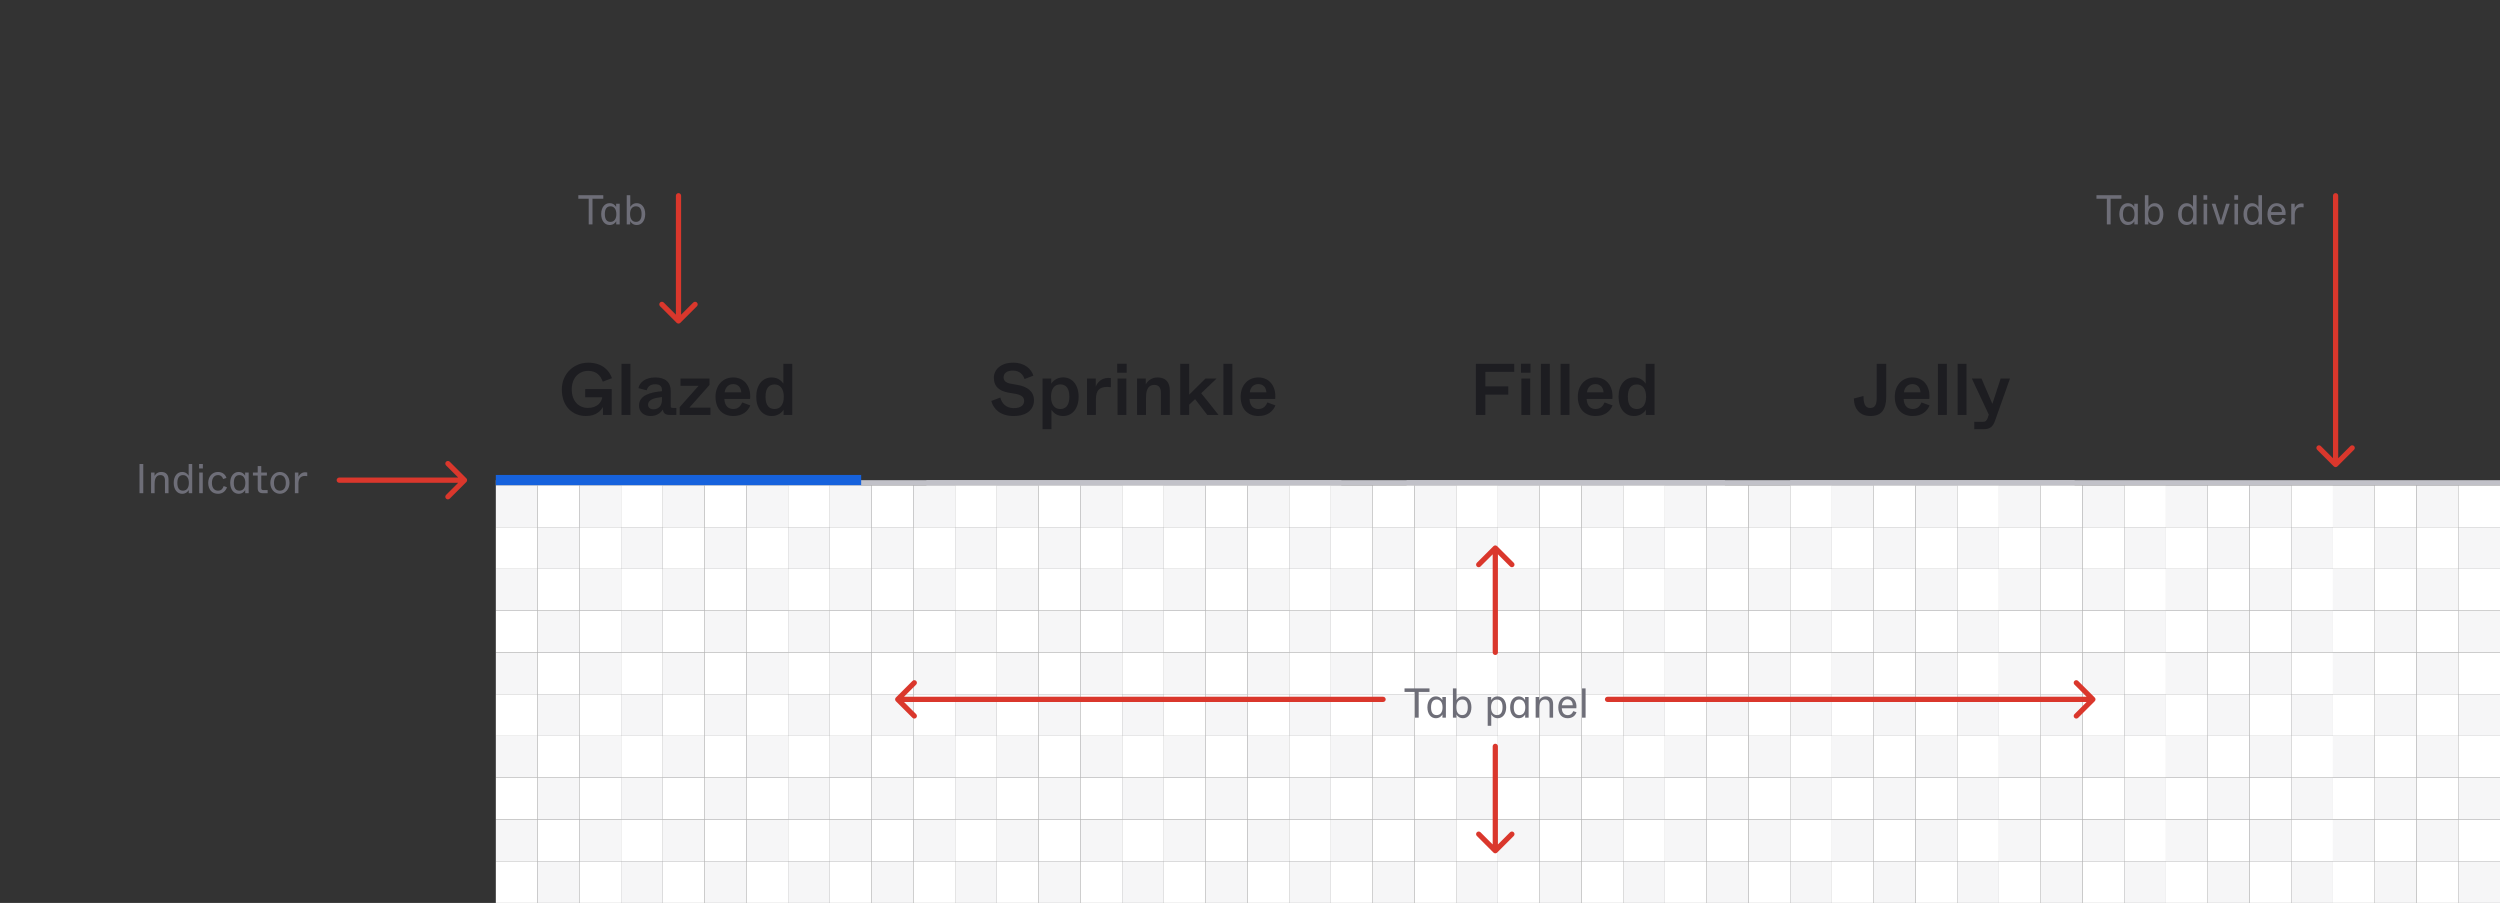 <svg width="958" height="346" viewBox="0 0 958 346" fill="none" xmlns="http://www.w3.org/2000/svg">
<rect x="0" y="0" width="958" height="346" fill="#333333" stroke="none"/>
<path fill-rule="evenodd" clip-rule="evenodd" d="M958 184H190V186H958V184Z" fill="#C1C1C8"/>
<path d="M224.556 159.42C228.56 159.42 230.296 157.292 231.052 155.948V159H234.412V149.088H224.248V152.224H230.772C230.576 154.156 228.812 156.312 225.284 156.312C221.812 156.312 219.096 153.764 219.096 149.228C219.096 144.664 221.952 142.116 225.396 142.116C228.56 142.116 230.156 143.936 230.968 146.26L234.496 144.916C233.46 141.808 230.604 138.98 225.424 138.98C219.74 138.98 215.288 143.348 215.288 149.256C215.288 155.668 219.348 159.42 224.556 159.42ZM238.166 159H241.582V139.4H238.166V159ZM249.325 159.42C251.677 159.42 253.161 158.244 254.001 156.928C254.169 158.16 254.785 159 256.549 159H259.181V156.312H257.865C257.137 156.312 257.025 156.144 257.025 155.472V149.844C257.025 146.428 254.925 144.636 251.089 144.636C247.169 144.636 244.985 146.68 244.649 148.752L247.813 149.564C248.149 148.332 249.017 147.24 251.089 147.24C252.881 147.24 253.665 148.052 253.665 149.424V149.9C249.045 150.32 244.873 151.524 244.873 155.416C244.873 157.88 246.721 159.42 249.325 159.42ZM250.445 156.844C249.045 156.844 248.345 156.144 248.345 155.08C248.345 153.092 250.781 152.476 253.665 152.14V153.26C253.665 155.752 252.097 156.844 250.445 156.844ZM260.456 159H272.244V156.2H267.876H264.18L271.88 147.52V145.056H260.764V147.828H264.18H267.708L260.456 156.004V159ZM280.987 159.42C284.655 159.42 286.615 157.516 287.511 155.36L284.431 154.212C283.927 155.388 283.003 156.732 281.015 156.732C279.223 156.732 277.711 155.696 277.571 152.868H287.427C287.875 148.248 285.383 144.636 280.931 144.636C277.067 144.636 274.183 147.576 274.183 152.028C274.183 156.676 276.871 159.42 280.987 159.42ZM277.683 150.348C277.935 148.332 279.251 147.184 280.931 147.184C282.695 147.184 283.927 148.304 284.039 150.348H277.683ZM295.704 159.42C298.112 159.42 299.624 158.076 300.268 157.04V159H303.6V139.4H300.184V144.496V147.016C299.54 145.98 298.084 144.636 295.704 144.636C292.176 144.636 289.796 147.548 289.796 152.028C289.796 156.508 292.176 159.42 295.704 159.42ZM296.824 156.732C294.836 156.732 293.352 155.528 293.352 152.028C293.352 148.556 294.836 147.324 296.824 147.324C298.896 147.324 300.352 148.892 300.352 152.028C300.352 155.192 298.896 156.732 296.824 156.732Z" fill="#1D1D21"/>
<path d="M190 182H330V186H190V182Z" fill="#1662DD"/>
<path d="M388.408 159.42C393.728 159.42 396.22 156.732 396.22 153.372C396.22 149.984 393.616 148.108 389.892 147.492L387.344 147.044C385.524 146.708 384.572 145.952 384.572 144.608C384.572 143.208 385.636 142.004 388.1 142.004C390.844 142.004 392.076 143.656 392.608 145.252L395.996 143.936C395.24 141.556 392.916 138.98 388.212 138.98C383.508 138.98 380.848 141.612 380.848 144.776C380.848 148.276 383.116 149.9 386.588 150.488L389.08 150.908C391.46 151.328 392.44 152.224 392.44 153.624C392.44 155.22 391.208 156.396 388.464 156.396C385.384 156.396 383.844 154.408 383.312 152.336L379.868 153.652C380.68 156.788 383.396 159.42 388.408 159.42ZM399.502 164.46H402.918V159.56V157.012C403.562 158.104 405.018 159.42 407.398 159.42C410.954 159.42 413.334 156.48 413.334 152.028C413.334 147.548 410.954 144.608 407.398 144.608C404.99 144.608 403.478 146.008 402.834 147.016V145.056H399.502V164.46ZM406.278 156.732C404.206 156.732 402.75 155.164 402.75 152C402.75 148.864 404.206 147.296 406.278 147.296C408.266 147.296 409.778 148.528 409.778 152C409.778 155.5 408.266 156.732 406.278 156.732ZM416.537 159H419.953V153.12C419.953 149.704 421.213 148.276 424.181 148.276C424.685 148.276 425.189 148.304 425.693 148.388V144.888C425.441 144.832 425.161 144.804 424.769 144.804C421.661 144.804 420.345 147.016 419.897 148.136V145.056H416.537V159ZM428.1 142.844H431.74V139.372H428.1V142.844ZM428.24 159H431.628V145.056H428.24V159ZM435.732 159H439.148V152.644C439.148 150.936 439.204 147.492 442.34 147.492C443.88 147.492 444.86 148.388 444.86 150.488V159H448.276V149.732C448.276 146.68 446.904 144.636 443.572 144.636C440.856 144.636 439.512 146.456 439.064 147.268V145.056H435.732V159ZM462.635 159H466.947L460.311 150.684L466.191 145.056H461.935L455.691 151.244V146.4V139.4H452.275V159H455.691V155.08L457.959 152.952L462.635 159ZM468.818 159H472.234V139.4H468.818V159ZM482.217 159.42C485.885 159.42 487.845 157.516 488.741 155.36L485.661 154.212C485.157 155.388 484.233 156.732 482.245 156.732C480.453 156.732 478.941 155.696 478.801 152.868H488.657C489.105 148.248 486.613 144.636 482.161 144.636C478.297 144.636 475.413 147.576 475.413 152.028C475.413 156.676 478.101 159.42 482.217 159.42ZM478.913 150.348C479.165 148.332 480.481 147.184 482.161 147.184C483.925 147.184 485.157 148.304 485.269 150.348H478.913Z" fill="#1D1D21"/>
<path d="M355 184H514V186H355V184Z" fill="#C1C1C8"/>
<path d="M565.548 159H569.188V151.216H577.98V148.08H569.188V142.508H580.248V139.4H565.548V159ZM582.842 142.844H586.482V139.372H582.842V142.844ZM582.982 159H586.37V145.056H582.982V159ZM590.474 159H593.89V139.4H590.474V159ZM598.021 159H601.437V139.4H598.021V159ZM611.42 159.42C615.088 159.42 617.048 157.516 617.944 155.36L614.864 154.212C614.36 155.388 613.436 156.732 611.448 156.732C609.656 156.732 608.144 155.696 608.004 152.868H617.86C618.308 148.248 615.816 144.636 611.364 144.636C607.5 144.636 604.616 147.576 604.616 152.028C604.616 156.676 607.304 159.42 611.42 159.42ZM608.116 150.348C608.368 148.332 609.684 147.184 611.364 147.184C613.128 147.184 614.36 148.304 614.472 150.348H608.116ZM626.138 159.42C628.546 159.42 630.058 158.076 630.702 157.04V159H634.034V139.4H630.618V144.496V147.016C629.974 145.98 628.518 144.636 626.138 144.636C622.61 144.636 620.23 147.548 620.23 152.028C620.23 156.508 622.61 159.42 626.138 159.42ZM627.258 156.732C625.27 156.732 623.786 155.528 623.786 152.028C623.786 148.556 625.27 147.324 627.258 147.324C629.33 147.324 630.786 148.892 630.786 152.028C630.786 155.192 629.33 156.732 627.258 156.732Z" fill="#1D1D21"/>
<path d="M539 184H661V186H539V184Z" fill="#C1C1C8"/>
<path d="M716.804 159.42C720.808 159.42 722.796 157.124 722.796 152.112V139.4H719.156V152.392C719.156 154.94 718.54 156.34 716.692 156.34C714.676 156.34 714.088 154.632 714.088 151.748L710.392 152.7C710.476 156.872 712.8 159.42 716.804 159.42ZM732.881 159.42C736.549 159.42 738.509 157.516 739.405 155.36L736.325 154.212C735.821 155.388 734.897 156.732 732.909 156.732C731.117 156.732 729.605 155.696 729.465 152.868H739.321C739.769 148.248 737.277 144.636 732.825 144.636C728.961 144.636 726.077 147.576 726.077 152.028C726.077 156.676 728.765 159.42 732.881 159.42ZM729.577 150.348C729.829 148.332 731.145 147.184 732.825 147.184C734.589 147.184 735.821 148.304 735.933 150.348H729.577ZM742.615 159H746.031V139.4H742.615V159ZM750.162 159H753.578V139.4H750.162V159ZM766.641 145.056L764.709 151.02L763.477 154.772C763.225 154.184 762.889 153.484 761.881 151.048L759.305 145.056H755.609L762.105 158.888L761.685 160.148C761.265 161.296 760.789 161.632 759.837 161.632H756.533V164.46H760.173C762.609 164.46 763.729 163.48 764.541 161.1L770.225 145.056H766.641Z" fill="#1D1D21"/>
<path d="M686 184H795V186H686V184Z" fill="#C1C1C8"/>
<rect x="190" y="186" width="16" height="16" fill="#F6F6F7"/>
<rect x="206" y="186" width="16" height="16" fill="white"/>
<rect x="190" y="218" width="16" height="16" fill="#F6F6F7"/>
<rect x="206" y="218" width="16" height="16" fill="white"/>
<rect x="190" y="250" width="16" height="16" fill="#F6F6F7"/>
<rect x="206" y="250" width="16" height="16" fill="white"/>
<rect x="190" y="282" width="16" height="16" fill="#F6F6F7"/>
<rect x="206" y="282" width="16" height="16" fill="white"/>
<rect x="190" y="314" width="16" height="16" fill="#F6F6F7"/>
<rect x="206" y="314" width="16" height="16" fill="white"/>
<rect x="206" y="202" width="16" height="16" fill="#F6F6F7"/>
<rect x="190" y="202" width="16" height="16" fill="white"/>
<rect x="206" y="234" width="16" height="16" fill="#F6F6F7"/>
<rect x="190" y="234" width="16" height="16" fill="white"/>
<rect x="206" y="266" width="16" height="16" fill="#F6F6F7"/>
<rect x="190" y="266" width="16" height="16" fill="white"/>
<rect x="206" y="298" width="16" height="16" fill="#F6F6F7"/>
<rect x="190" y="298" width="16" height="16" fill="white"/>
<rect x="206" y="330" width="16" height="16" fill="#F6F6F7"/>
<rect x="190" y="330" width="16" height="16" fill="white"/>
<rect x="270" y="202" width="16" height="16" fill="#F6F6F7"/>
<rect x="254" y="202" width="16" height="16" fill="white"/>
<rect x="270" y="234" width="16" height="16" fill="#F6F6F7"/>
<rect x="254" y="234" width="16" height="16" fill="white"/>
<rect x="270" y="266" width="16" height="16" fill="#F6F6F7"/>
<rect x="254" y="266" width="16" height="16" fill="white"/>
<rect x="270" y="298" width="16" height="16" fill="#F6F6F7"/>
<rect x="254" y="298" width="16" height="16" fill="white"/>
<rect x="270" y="330" width="16" height="16" fill="#F6F6F7"/>
<rect x="254" y="330" width="16" height="16" fill="white"/>
<rect x="334" y="202" width="16" height="16" fill="#F6F6F7"/>
<rect x="318" y="202" width="16" height="16" fill="white"/>
<rect x="334" y="234" width="16" height="16" fill="#F6F6F7"/>
<rect x="318" y="234" width="16" height="16" fill="white"/>
<rect x="334" y="266" width="16" height="16" fill="#F6F6F7"/>
<rect x="318" y="266" width="16" height="16" fill="white"/>
<rect x="334" y="298" width="16" height="16" fill="#F6F6F7"/>
<rect x="318" y="298" width="16" height="16" fill="white"/>
<rect x="334" y="330" width="16" height="16" fill="#F6F6F7"/>
<rect x="318" y="330" width="16" height="16" fill="white"/>
<rect x="398" y="202" width="16" height="16" fill="#F6F6F7"/>
<rect x="382" y="202" width="16" height="16" fill="white"/>
<rect x="398" y="234" width="16" height="16" fill="#F6F6F7"/>
<rect x="382" y="234" width="16" height="16" fill="white"/>
<rect x="398" y="266" width="16" height="16" fill="#F6F6F7"/>
<rect x="382" y="266" width="16" height="16" fill="white"/>
<rect x="398" y="298" width="16" height="16" fill="#F6F6F7"/>
<rect x="382" y="298" width="16" height="16" fill="white"/>
<rect x="398" y="330" width="16" height="16" fill="#F6F6F7"/>
<rect x="382" y="330" width="16" height="16" fill="white"/>
<rect x="462" y="202" width="16" height="16" fill="#F6F6F7"/>
<rect x="446" y="202" width="16" height="16" fill="white"/>
<rect x="462" y="234" width="16" height="16" fill="#F6F6F7"/>
<rect x="446" y="234" width="16" height="16" fill="white"/>
<rect x="462" y="266" width="16" height="16" fill="#F6F6F7"/>
<rect x="446" y="266" width="16" height="16" fill="white"/>
<rect x="462" y="298" width="16" height="16" fill="#F6F6F7"/>
<rect x="446" y="298" width="16" height="16" fill="white"/>
<rect x="462" y="330" width="16" height="16" fill="#F6F6F7"/>
<rect x="446" y="330" width="16" height="16" fill="white"/>
<rect x="526" y="202" width="16" height="16" fill="#F6F6F7"/>
<rect x="510" y="202" width="16" height="16" fill="white"/>
<rect x="526" y="234" width="16" height="16" fill="#F6F6F7"/>
<rect x="510" y="234" width="16" height="16" fill="white"/>
<rect x="526" y="266" width="16" height="16" fill="#F6F6F7"/>
<rect x="510" y="266" width="16" height="16" fill="white"/>
<rect x="526" y="298" width="16" height="16" fill="#F6F6F7"/>
<rect x="510" y="298" width="16" height="16" fill="white"/>
<rect x="526" y="330" width="16" height="16" fill="#F6F6F7"/>
<rect x="510" y="330" width="16" height="16" fill="white"/>
<rect x="590" y="202" width="16" height="16" fill="#F6F6F7"/>
<rect x="574" y="202" width="16" height="16" fill="white"/>
<rect x="590" y="234" width="16" height="16" fill="#F6F6F7"/>
<rect x="574" y="234" width="16" height="16" fill="white"/>
<rect x="590" y="266" width="16" height="16" fill="#F6F6F7"/>
<rect x="574" y="266" width="16" height="16" fill="white"/>
<rect x="590" y="298" width="16" height="16" fill="#F6F6F7"/>
<rect x="574" y="298" width="16" height="16" fill="white"/>
<rect x="590" y="330" width="16" height="16" fill="#F6F6F7"/>
<rect x="574" y="330" width="16" height="16" fill="white"/>
<rect x="654" y="202" width="16" height="16" fill="#F6F6F7"/>
<rect x="638" y="202" width="16" height="16" fill="white"/>
<rect x="654" y="234" width="16" height="16" fill="#F6F6F7"/>
<rect x="638" y="234" width="16" height="16" fill="white"/>
<rect x="654" y="266" width="16" height="16" fill="#F6F6F7"/>
<rect x="638" y="266" width="16" height="16" fill="white"/>
<rect x="654" y="298" width="16" height="16" fill="#F6F6F7"/>
<rect x="638" y="298" width="16" height="16" fill="white"/>
<rect x="654" y="330" width="16" height="16" fill="#F6F6F7"/>
<rect x="638" y="330" width="16" height="16" fill="white"/>
<rect x="718" y="202" width="16" height="16" fill="#F6F6F7"/>
<rect x="702" y="202" width="16" height="16" fill="white"/>
<rect x="718" y="234" width="16" height="16" fill="#F6F6F7"/>
<rect x="702" y="234" width="16" height="16" fill="white"/>
<rect x="718" y="266" width="16" height="16" fill="#F6F6F7"/>
<rect x="702" y="266" width="16" height="16" fill="white"/>
<rect x="718" y="298" width="16" height="16" fill="#F6F6F7"/>
<rect x="702" y="298" width="16" height="16" fill="white"/>
<rect x="718" y="330" width="16" height="16" fill="#F6F6F7"/>
<rect x="702" y="330" width="16" height="16" fill="white"/>
<rect x="782" y="202" width="16" height="16" fill="#F6F6F7"/>
<rect x="766" y="202" width="16" height="16" fill="white"/>
<rect x="782" y="234" width="16" height="16" fill="#F6F6F7"/>
<rect x="766" y="234" width="16" height="16" fill="white"/>
<rect x="782" y="266" width="16" height="16" fill="#F6F6F7"/>
<rect x="766" y="266" width="16" height="16" fill="white"/>
<rect x="782" y="298" width="16" height="16" fill="#F6F6F7"/>
<rect x="766" y="298" width="16" height="16" fill="white"/>
<rect x="782" y="330" width="16" height="16" fill="#F6F6F7"/>
<rect x="766" y="330" width="16" height="16" fill="white"/>
<rect x="846" y="202" width="16" height="16" fill="#F6F6F7"/>
<rect x="830" y="202" width="16" height="16" fill="white"/>
<rect x="846" y="234" width="16" height="16" fill="#F6F6F7"/>
<rect x="830" y="234" width="16" height="16" fill="white"/>
<rect x="846" y="266" width="16" height="16" fill="#F6F6F7"/>
<rect x="830" y="266" width="16" height="16" fill="white"/>
<rect x="846" y="298" width="16" height="16" fill="#F6F6F7"/>
<rect x="830" y="298" width="16" height="16" fill="white"/>
<rect x="846" y="330" width="16" height="16" fill="#F6F6F7"/>
<rect x="830" y="330" width="16" height="16" fill="white"/>
<rect x="910" y="202" width="16" height="16" fill="#F6F6F7"/>
<rect x="894" y="202" width="16" height="16" fill="white"/>
<rect x="910" y="234" width="16" height="16" fill="#F6F6F7"/>
<rect x="894" y="234" width="16" height="16" fill="white"/>
<rect x="910" y="266" width="16" height="16" fill="#F6F6F7"/>
<rect x="894" y="266" width="16" height="16" fill="white"/>
<rect x="910" y="298" width="16" height="16" fill="#F6F6F7"/>
<rect x="894" y="298" width="16" height="16" fill="white"/>
<rect x="910" y="330" width="16" height="16" fill="#F6F6F7"/>
<rect x="894" y="330" width="16" height="16" fill="white"/>
<rect x="238" y="202" width="16" height="16" fill="#F6F6F7"/>
<rect x="222" y="202" width="16" height="16" fill="white"/>
<rect x="238" y="234" width="16" height="16" fill="#F6F6F7"/>
<rect x="222" y="234" width="16" height="16" fill="white"/>
<rect x="238" y="266" width="16" height="16" fill="#F6F6F7"/>
<rect x="222" y="266" width="16" height="16" fill="white"/>
<rect x="238" y="298" width="16" height="16" fill="#F6F6F7"/>
<rect x="222" y="298" width="16" height="16" fill="white"/>
<rect x="238" y="330" width="16" height="16" fill="#F6F6F7"/>
<rect x="222" y="330" width="16" height="16" fill="white"/>
<rect x="302" y="202" width="16" height="16" fill="#F6F6F7"/>
<rect x="286" y="202" width="16" height="16" fill="white"/>
<rect x="302" y="234" width="16" height="16" fill="#F6F6F7"/>
<rect x="286" y="234" width="16" height="16" fill="white"/>
<rect x="302" y="266" width="16" height="16" fill="#F6F6F7"/>
<rect x="286" y="266" width="16" height="16" fill="white"/>
<rect x="302" y="298" width="16" height="16" fill="#F6F6F7"/>
<rect x="286" y="298" width="16" height="16" fill="white"/>
<rect x="302" y="330" width="16" height="16" fill="#F6F6F7"/>
<rect x="286" y="330" width="16" height="16" fill="white"/>
<rect x="366" y="202" width="16" height="16" fill="#F6F6F7"/>
<rect x="350" y="202" width="16" height="16" fill="white"/>
<rect x="366" y="234" width="16" height="16" fill="#F6F6F7"/>
<rect x="350" y="234" width="16" height="16" fill="white"/>
<rect x="366" y="266" width="16" height="16" fill="#F6F6F7"/>
<rect x="350" y="266" width="16" height="16" fill="white"/>
<rect x="366" y="298" width="16" height="16" fill="#F6F6F7"/>
<rect x="350" y="298" width="16" height="16" fill="white"/>
<rect x="366" y="330" width="16" height="16" fill="#F6F6F7"/>
<rect x="350" y="330" width="16" height="16" fill="white"/>
<rect x="430" y="202" width="16" height="16" fill="#F6F6F7"/>
<rect x="414" y="202" width="16" height="16" fill="white"/>
<rect x="430" y="234" width="16" height="16" fill="#F6F6F7"/>
<rect x="414" y="234" width="16" height="16" fill="white"/>
<rect x="430" y="266" width="16" height="16" fill="#F6F6F7"/>
<rect x="414" y="266" width="16" height="16" fill="white"/>
<rect x="430" y="298" width="16" height="16" fill="#F6F6F7"/>
<rect x="414" y="298" width="16" height="16" fill="white"/>
<rect x="430" y="330" width="16" height="16" fill="#F6F6F7"/>
<rect x="414" y="330" width="16" height="16" fill="white"/>
<rect x="494" y="202" width="16" height="16" fill="#F6F6F7"/>
<rect x="478" y="202" width="16" height="16" fill="white"/>
<rect x="494" y="234" width="16" height="16" fill="#F6F6F7"/>
<rect x="478" y="234" width="16" height="16" fill="white"/>
<rect x="494" y="266" width="16" height="16" fill="#F6F6F7"/>
<rect x="478" y="266" width="16" height="16" fill="white"/>
<rect x="494" y="298" width="16" height="16" fill="#F6F6F7"/>
<rect x="478" y="298" width="16" height="16" fill="white"/>
<rect x="494" y="330" width="16" height="16" fill="#F6F6F7"/>
<rect x="478" y="330" width="16" height="16" fill="white"/>
<rect x="558" y="202" width="16" height="16" fill="#F6F6F7"/>
<rect x="542" y="202" width="16" height="16" fill="white"/>
<rect x="558" y="234" width="16" height="16" fill="#F6F6F7"/>
<rect x="542" y="234" width="16" height="16" fill="white"/>
<rect x="558" y="266" width="16" height="16" fill="#F6F6F7"/>
<rect x="542" y="266" width="16" height="16" fill="white"/>
<rect x="558" y="298" width="16" height="16" fill="#F6F6F7"/>
<rect x="542" y="298" width="16" height="16" fill="white"/>
<rect x="558" y="330" width="16" height="16" fill="#F6F6F7"/>
<rect x="542" y="330" width="16" height="16" fill="white"/>
<rect x="622" y="202" width="16" height="16" fill="#F6F6F7"/>
<rect x="606" y="202" width="16" height="16" fill="white"/>
<rect x="622" y="234" width="16" height="16" fill="#F6F6F7"/>
<rect x="606" y="234" width="16" height="16" fill="white"/>
<rect x="622" y="266" width="16" height="16" fill="#F6F6F7"/>
<rect x="606" y="266" width="16" height="16" fill="white"/>
<rect x="622" y="298" width="16" height="16" fill="#F6F6F7"/>
<rect x="606" y="298" width="16" height="16" fill="white"/>
<rect x="622" y="330" width="16" height="16" fill="#F6F6F7"/>
<rect x="606" y="330" width="16" height="16" fill="white"/>
<rect x="686" y="202" width="16" height="16" fill="#F6F6F7"/>
<rect x="670" y="202" width="16" height="16" fill="white"/>
<rect x="686" y="234" width="16" height="16" fill="#F6F6F7"/>
<rect x="670" y="234" width="16" height="16" fill="white"/>
<rect x="686" y="266" width="16" height="16" fill="#F6F6F7"/>
<rect x="670" y="266" width="16" height="16" fill="white"/>
<rect x="686" y="298" width="16" height="16" fill="#F6F6F7"/>
<rect x="670" y="298" width="16" height="16" fill="white"/>
<rect x="686" y="330" width="16" height="16" fill="#F6F6F7"/>
<rect x="670" y="330" width="16" height="16" fill="white"/>
<rect x="750" y="202" width="16" height="16" fill="#F6F6F7"/>
<rect x="734" y="202" width="16" height="16" fill="white"/>
<rect x="750" y="234" width="16" height="16" fill="#F6F6F7"/>
<rect x="734" y="234" width="16" height="16" fill="white"/>
<rect x="750" y="266" width="16" height="16" fill="#F6F6F7"/>
<rect x="734" y="266" width="16" height="16" fill="white"/>
<rect x="750" y="298" width="16" height="16" fill="#F6F6F7"/>
<rect x="734" y="298" width="16" height="16" fill="white"/>
<rect x="750" y="330" width="16" height="16" fill="#F6F6F7"/>
<rect x="734" y="330" width="16" height="16" fill="white"/>
<rect x="814" y="202" width="16" height="16" fill="#F6F6F7"/>
<rect x="798" y="202" width="16" height="16" fill="white"/>
<rect x="814" y="234" width="16" height="16" fill="#F6F6F7"/>
<rect x="798" y="234" width="16" height="16" fill="white"/>
<rect x="814" y="266" width="16" height="16" fill="#F6F6F7"/>
<rect x="798" y="266" width="16" height="16" fill="white"/>
<rect x="814" y="298" width="16" height="16" fill="#F6F6F7"/>
<rect x="798" y="298" width="16" height="16" fill="white"/>
<rect x="814" y="330" width="16" height="16" fill="#F6F6F7"/>
<rect x="798" y="330" width="16" height="16" fill="white"/>
<rect x="878" y="202" width="16" height="16" fill="#F6F6F7"/>
<rect x="862" y="202" width="16" height="16" fill="white"/>
<rect x="878" y="234" width="16" height="16" fill="#F6F6F7"/>
<rect x="862" y="234" width="16" height="16" fill="white"/>
<rect x="878" y="266" width="16" height="16" fill="#F6F6F7"/>
<rect x="862" y="266" width="16" height="16" fill="white"/>
<rect x="878" y="298" width="16" height="16" fill="#F6F6F7"/>
<rect x="862" y="298" width="16" height="16" fill="white"/>
<rect x="878" y="330" width="16" height="16" fill="#F6F6F7"/>
<rect x="862" y="330" width="16" height="16" fill="white"/>
<rect x="942" y="202" width="16" height="16" fill="#F6F6F7"/>
<rect x="926" y="202" width="16" height="16" fill="white"/>
<rect x="942" y="234" width="16" height="16" fill="#F6F6F7"/>
<rect x="926" y="234" width="16" height="16" fill="white"/>
<rect x="942" y="266" width="16" height="16" fill="#F6F6F7"/>
<rect x="926" y="266" width="16" height="16" fill="white"/>
<rect x="942" y="298" width="16" height="16" fill="#F6F6F7"/>
<rect x="926" y="298" width="16" height="16" fill="white"/>
<rect x="942" y="330" width="16" height="16" fill="#F6F6F7"/>
<rect x="926" y="330" width="16" height="16" fill="white"/>
<rect x="318" y="186" width="16" height="16" fill="#F6F6F7"/>
<rect x="334" y="186" width="16" height="16" fill="white"/>
<rect x="318" y="218" width="16" height="16" fill="#F6F6F7"/>
<rect x="334" y="218" width="16" height="16" fill="white"/>
<rect x="318" y="250" width="16" height="16" fill="#F6F6F7"/>
<rect x="334" y="250" width="16" height="16" fill="white"/>
<rect x="318" y="282" width="16" height="16" fill="#F6F6F7"/>
<rect x="334" y="282" width="16" height="16" fill="white"/>
<rect x="318" y="314" width="16" height="16" fill="#F6F6F7"/>
<rect x="334" y="314" width="16" height="16" fill="white"/>
<rect x="446" y="186" width="16" height="16" fill="#F6F6F7"/>
<rect x="462" y="186" width="16" height="16" fill="white"/>
<rect x="446" y="218" width="16" height="16" fill="#F6F6F7"/>
<rect x="462" y="218" width="16" height="16" fill="white"/>
<rect x="446" y="250" width="16" height="16" fill="#F6F6F7"/>
<rect x="462" y="250" width="16" height="16" fill="white"/>
<rect x="446" y="282" width="16" height="16" fill="#F6F6F7"/>
<rect x="462" y="282" width="16" height="16" fill="white"/>
<rect x="446" y="314" width="16" height="16" fill="#F6F6F7"/>
<rect x="462" y="314" width="16" height="16" fill="white"/>
<rect x="574" y="186" width="16" height="16" fill="#F6F6F7"/>
<rect x="590" y="186" width="16" height="16" fill="white"/>
<rect x="574" y="218" width="16" height="16" fill="#F6F6F7"/>
<rect x="590" y="218" width="16" height="16" fill="white"/>
<rect x="574" y="250" width="16" height="16" fill="#F6F6F7"/>
<rect x="590" y="250" width="16" height="16" fill="white"/>
<rect x="574" y="282" width="16" height="16" fill="#F6F6F7"/>
<rect x="590" y="282" width="16" height="16" fill="white"/>
<rect x="574" y="314" width="16" height="16" fill="#F6F6F7"/>
<rect x="590" y="314" width="16" height="16" fill="white"/>
<rect x="702" y="186" width="16" height="16" fill="#F6F6F7"/>
<rect x="718" y="186" width="16" height="16" fill="white"/>
<rect x="702" y="218" width="16" height="16" fill="#F6F6F7"/>
<rect x="718" y="218" width="16" height="16" fill="white"/>
<rect x="702" y="250" width="16" height="16" fill="#F6F6F7"/>
<rect x="718" y="250" width="16" height="16" fill="white"/>
<rect x="702" y="282" width="16" height="16" fill="#F6F6F7"/>
<rect x="718" y="282" width="16" height="16" fill="white"/>
<rect x="702" y="314" width="16" height="16" fill="#F6F6F7"/>
<rect x="718" y="314" width="16" height="16" fill="white"/>
<rect x="830" y="186" width="16" height="16" fill="#F6F6F7"/>
<rect x="846" y="186" width="16" height="16" fill="white"/>
<rect x="830" y="218" width="16" height="16" fill="#F6F6F7"/>
<rect x="846" y="218" width="16" height="16" fill="white"/>
<rect x="830" y="250" width="16" height="16" fill="#F6F6F7"/>
<rect x="846" y="250" width="16" height="16" fill="white"/>
<rect x="830" y="282" width="16" height="16" fill="#F6F6F7"/>
<rect x="846" y="282" width="16" height="16" fill="white"/>
<rect x="830" y="314" width="16" height="16" fill="#F6F6F7"/>
<rect x="846" y="314" width="16" height="16" fill="white"/>
<rect x="254" y="186" width="16" height="16" fill="#F6F6F7"/>
<rect x="270" y="186" width="16" height="16" fill="white"/>
<rect x="254" y="218" width="16" height="16" fill="#F6F6F7"/>
<rect x="270" y="218" width="16" height="16" fill="white"/>
<rect x="254" y="250" width="16" height="16" fill="#F6F6F7"/>
<rect x="270" y="250" width="16" height="16" fill="white"/>
<rect x="254" y="282" width="16" height="16" fill="#F6F6F7"/>
<rect x="270" y="282" width="16" height="16" fill="white"/>
<rect x="254" y="314" width="16" height="16" fill="#F6F6F7"/>
<rect x="270" y="314" width="16" height="16" fill="white"/>
<rect x="382" y="186" width="16" height="16" fill="#F6F6F7"/>
<rect x="398" y="186" width="16" height="16" fill="white"/>
<rect x="382" y="218" width="16" height="16" fill="#F6F6F7"/>
<rect x="398" y="218" width="16" height="16" fill="white"/>
<rect x="382" y="250" width="16" height="16" fill="#F6F6F7"/>
<rect x="398" y="250" width="16" height="16" fill="white"/>
<rect x="382" y="282" width="16" height="16" fill="#F6F6F7"/>
<rect x="398" y="282" width="16" height="16" fill="white"/>
<rect x="382" y="314" width="16" height="16" fill="#F6F6F7"/>
<rect x="398" y="314" width="16" height="16" fill="white"/>
<rect x="510" y="186" width="16" height="16" fill="#F6F6F7"/>
<rect x="526" y="186" width="16" height="16" fill="white"/>
<rect x="510" y="218" width="16" height="16" fill="#F6F6F7"/>
<rect x="526" y="218" width="16" height="16" fill="white"/>
<rect x="510" y="250" width="16" height="16" fill="#F6F6F7"/>
<rect x="526" y="250" width="16" height="16" fill="white"/>
<rect x="510" y="282" width="16" height="16" fill="#F6F6F7"/>
<rect x="526" y="282" width="16" height="16" fill="white"/>
<rect x="510" y="314" width="16" height="16" fill="#F6F6F7"/>
<rect x="526" y="314" width="16" height="16" fill="white"/>
<rect x="638" y="186" width="16" height="16" fill="#F6F6F7"/>
<rect x="654" y="186" width="16" height="16" fill="white"/>
<rect x="638" y="218" width="16" height="16" fill="#F6F6F7"/>
<rect x="654" y="218" width="16" height="16" fill="white"/>
<rect x="638" y="250" width="16" height="16" fill="#F6F6F7"/>
<rect x="654" y="250" width="16" height="16" fill="white"/>
<rect x="638" y="282" width="16" height="16" fill="#F6F6F7"/>
<rect x="654" y="282" width="16" height="16" fill="white"/>
<rect x="638" y="314" width="16" height="16" fill="#F6F6F7"/>
<rect x="654" y="314" width="16" height="16" fill="white"/>
<rect x="766" y="186" width="16" height="16" fill="#F6F6F7"/>
<rect x="782" y="186" width="16" height="16" fill="white"/>
<rect x="766" y="218" width="16" height="16" fill="#F6F6F7"/>
<rect x="782" y="218" width="16" height="16" fill="white"/>
<rect x="766" y="250" width="16" height="16" fill="#F6F6F7"/>
<rect x="782" y="250" width="16" height="16" fill="white"/>
<rect x="766" y="282" width="16" height="16" fill="#F6F6F7"/>
<rect x="782" y="282" width="16" height="16" fill="white"/>
<rect x="766" y="314" width="16" height="16" fill="#F6F6F7"/>
<rect x="782" y="314" width="16" height="16" fill="white"/>
<rect x="894" y="186" width="16" height="16" fill="#F6F6F7"/>
<rect x="910" y="186" width="16" height="16" fill="white"/>
<rect x="894" y="218" width="16" height="16" fill="#F6F6F7"/>
<rect x="910" y="218" width="16" height="16" fill="white"/>
<rect x="894" y="250" width="16" height="16" fill="#F6F6F7"/>
<rect x="910" y="250" width="16" height="16" fill="white"/>
<rect x="894" y="282" width="16" height="16" fill="#F6F6F7"/>
<rect x="910" y="282" width="16" height="16" fill="white"/>
<rect x="894" y="314" width="16" height="16" fill="#F6F6F7"/>
<rect x="910" y="314" width="16" height="16" fill="white"/>
<rect x="222" y="186" width="16" height="16" fill="#F6F6F7"/>
<rect x="238" y="186" width="16" height="16" fill="white"/>
<rect x="222" y="218" width="16" height="16" fill="#F6F6F7"/>
<rect x="238" y="218" width="16" height="16" fill="white"/>
<rect x="222" y="250" width="16" height="16" fill="#F6F6F7"/>
<rect x="238" y="250" width="16" height="16" fill="white"/>
<rect x="222" y="282" width="16" height="16" fill="#F6F6F7"/>
<rect x="238" y="282" width="16" height="16" fill="white"/>
<rect x="222" y="314" width="16" height="16" fill="#F6F6F7"/>
<rect x="238" y="314" width="16" height="16" fill="white"/>
<rect x="350" y="186" width="16" height="16" fill="#F6F6F7"/>
<rect x="366" y="186" width="16" height="16" fill="white"/>
<rect x="350" y="218" width="16" height="16" fill="#F6F6F7"/>
<rect x="366" y="218" width="16" height="16" fill="white"/>
<rect x="350" y="250" width="16" height="16" fill="#F6F6F7"/>
<rect x="366" y="250" width="16" height="16" fill="white"/>
<rect x="350" y="282" width="16" height="16" fill="#F6F6F7"/>
<rect x="366" y="282" width="16" height="16" fill="white"/>
<rect x="350" y="314" width="16" height="16" fill="#F6F6F7"/>
<rect x="366" y="314" width="16" height="16" fill="white"/>
<rect x="478" y="186" width="16" height="16" fill="#F6F6F7"/>
<rect x="494" y="186" width="16" height="16" fill="white"/>
<rect x="478" y="218" width="16" height="16" fill="#F6F6F7"/>
<rect x="494" y="218" width="16" height="16" fill="white"/>
<rect x="478" y="250" width="16" height="16" fill="#F6F6F7"/>
<rect x="494" y="250" width="16" height="16" fill="white"/>
<rect x="478" y="282" width="16" height="16" fill="#F6F6F7"/>
<rect x="494" y="282" width="16" height="16" fill="white"/>
<rect x="478" y="314" width="16" height="16" fill="#F6F6F7"/>
<rect x="494" y="314" width="16" height="16" fill="white"/>
<rect x="606" y="186" width="16" height="16" fill="#F6F6F7"/>
<rect x="622" y="186" width="16" height="16" fill="white"/>
<rect x="606" y="218" width="16" height="16" fill="#F6F6F7"/>
<rect x="622" y="218" width="16" height="16" fill="white"/>
<rect x="606" y="250" width="16" height="16" fill="#F6F6F7"/>
<rect x="622" y="250" width="16" height="16" fill="white"/>
<rect x="606" y="282" width="16" height="16" fill="#F6F6F7"/>
<rect x="622" y="282" width="16" height="16" fill="white"/>
<rect x="606" y="314" width="16" height="16" fill="#F6F6F7"/>
<rect x="622" y="314" width="16" height="16" fill="white"/>
<rect x="734" y="186" width="16" height="16" fill="#F6F6F7"/>
<rect x="750" y="186" width="16" height="16" fill="white"/>
<rect x="734" y="218" width="16" height="16" fill="#F6F6F7"/>
<rect x="750" y="218" width="16" height="16" fill="white"/>
<rect x="734" y="250" width="16" height="16" fill="#F6F6F7"/>
<rect x="750" y="250" width="16" height="16" fill="white"/>
<rect x="734" y="282" width="16" height="16" fill="#F6F6F7"/>
<rect x="750" y="282" width="16" height="16" fill="white"/>
<rect x="734" y="314" width="16" height="16" fill="#F6F6F7"/>
<rect x="750" y="314" width="16" height="16" fill="white"/>
<rect x="862" y="186" width="16" height="16" fill="#F6F6F7"/>
<rect x="878" y="186" width="16" height="16" fill="white"/>
<rect x="862" y="218" width="16" height="16" fill="#F6F6F7"/>
<rect x="878" y="218" width="16" height="16" fill="white"/>
<rect x="862" y="250" width="16" height="16" fill="#F6F6F7"/>
<rect x="878" y="250" width="16" height="16" fill="white"/>
<rect x="862" y="282" width="16" height="16" fill="#F6F6F7"/>
<rect x="878" y="282" width="16" height="16" fill="white"/>
<rect x="862" y="314" width="16" height="16" fill="#F6F6F7"/>
<rect x="878" y="314" width="16" height="16" fill="white"/>
<rect x="286" y="186" width="16" height="16" fill="#F6F6F7"/>
<rect x="302" y="186" width="16" height="16" fill="white"/>
<rect x="286" y="218" width="16" height="16" fill="#F6F6F7"/>
<rect x="302" y="218" width="16" height="16" fill="white"/>
<rect x="286" y="250" width="16" height="16" fill="#F6F6F7"/>
<rect x="302" y="250" width="16" height="16" fill="white"/>
<rect x="286" y="282" width="16" height="16" fill="#F6F6F7"/>
<rect x="302" y="282" width="16" height="16" fill="white"/>
<rect x="286" y="314" width="16" height="16" fill="#F6F6F7"/>
<rect x="302" y="314" width="16" height="16" fill="white"/>
<rect x="414" y="186" width="16" height="16" fill="#F6F6F7"/>
<rect x="430" y="186" width="16" height="16" fill="white"/>
<rect x="414" y="218" width="16" height="16" fill="#F6F6F7"/>
<rect x="430" y="218" width="16" height="16" fill="white"/>
<rect x="414" y="250" width="16" height="16" fill="#F6F6F7"/>
<rect x="430" y="250" width="16" height="16" fill="white"/>
<rect x="414" y="282" width="16" height="16" fill="#F6F6F7"/>
<rect x="430" y="282" width="16" height="16" fill="white"/>
<rect x="414" y="314" width="16" height="16" fill="#F6F6F7"/>
<rect x="430" y="314" width="16" height="16" fill="white"/>
<rect x="542" y="186" width="16" height="16" fill="#F6F6F7"/>
<rect x="558" y="186" width="16" height="16" fill="white"/>
<rect x="542" y="218" width="16" height="16" fill="#F6F6F7"/>
<rect x="558" y="218" width="16" height="16" fill="white"/>
<rect x="542" y="250" width="16" height="16" fill="#F6F6F7"/>
<rect x="558" y="250" width="16" height="16" fill="white"/>
<rect x="542" y="282" width="16" height="16" fill="#F6F6F7"/>
<rect x="558" y="282" width="16" height="16" fill="white"/>
<rect x="542" y="314" width="16" height="16" fill="#F6F6F7"/>
<rect x="558" y="314" width="16" height="16" fill="white"/>
<rect x="670" y="186" width="16" height="16" fill="#F6F6F7"/>
<rect x="686" y="186" width="16" height="16" fill="white"/>
<rect x="670" y="218" width="16" height="16" fill="#F6F6F7"/>
<rect x="686" y="218" width="16" height="16" fill="white"/>
<rect x="670" y="250" width="16" height="16" fill="#F6F6F7"/>
<rect x="686" y="250" width="16" height="16" fill="white"/>
<rect x="670" y="282" width="16" height="16" fill="#F6F6F7"/>
<rect x="686" y="282" width="16" height="16" fill="white"/>
<rect x="670" y="314" width="16" height="16" fill="#F6F6F7"/>
<rect x="686" y="314" width="16" height="16" fill="white"/>
<rect x="798" y="186" width="16" height="16" fill="#F6F6F7"/>
<rect x="814" y="186" width="16" height="16" fill="white"/>
<rect x="798" y="218" width="16" height="16" fill="#F6F6F7"/>
<rect x="814" y="218" width="16" height="16" fill="white"/>
<rect x="798" y="250" width="16" height="16" fill="#F6F6F7"/>
<rect x="814" y="250" width="16" height="16" fill="white"/>
<rect x="798" y="282" width="16" height="16" fill="#F6F6F7"/>
<rect x="814" y="282" width="16" height="16" fill="white"/>
<rect x="798" y="314" width="16" height="16" fill="#F6F6F7"/>
<rect x="814" y="314" width="16" height="16" fill="white"/>
<rect x="926" y="186" width="16" height="16" fill="#F6F6F7"/>
<rect x="942" y="186" width="16" height="16" fill="white"/>
<rect x="926" y="218" width="16" height="16" fill="#F6F6F7"/>
<rect x="942" y="218" width="16" height="16" fill="white"/>
<rect x="926" y="250" width="16" height="16" fill="#F6F6F7"/>
<rect x="942" y="250" width="16" height="16" fill="white"/>
<rect x="926" y="282" width="16" height="16" fill="#F6F6F7"/>
<rect x="942" y="282" width="16" height="16" fill="white"/>
<rect x="926" y="314" width="16" height="16" fill="#F6F6F7"/>
<rect x="942" y="314" width="16" height="16" fill="white"/>
<path d="M542.199 275H543.639V265.16H547.783V263.8H538.215V265.16H542.199V275ZM550.195 275.224C551.587 275.224 552.355 274.456 552.739 273.784V275H554.067V267.08H552.707V268.312C552.323 267.64 551.587 266.856 550.195 266.856C548.371 266.856 546.979 268.44 546.979 271.048C546.979 273.656 548.371 275.224 550.195 275.224ZM550.547 274.024C549.283 274.024 548.371 273.272 548.371 271.064C548.371 268.856 549.283 268.056 550.547 268.056C551.843 268.056 552.787 269.064 552.787 271.064C552.787 273.064 551.843 274.024 550.547 274.024ZM560.63 275.224C562.454 275.224 563.846 273.64 563.846 271.032C563.846 268.424 562.454 266.856 560.63 266.856C559.238 266.856 558.502 267.624 558.118 268.296V266.76V263.8H556.758V275H558.086V273.768C558.47 274.44 559.238 275.224 560.63 275.224ZM560.278 274.024C558.982 274.024 558.038 273.016 558.038 271.016C558.038 269.016 558.982 268.056 560.278 268.056C561.542 268.056 562.454 268.808 562.454 271.016C562.454 273.224 561.542 274.024 560.278 274.024ZM570.086 278.12H571.446V275.32V273.768C571.83 274.44 572.566 275.224 573.958 275.224C575.782 275.224 577.174 273.64 577.174 271.032C577.174 268.424 575.782 266.856 573.958 266.856C572.566 266.856 571.798 267.624 571.414 268.296V267.08H570.086V278.12ZM573.606 274.024C572.31 274.024 571.366 273.016 571.366 271.016C571.366 269.016 572.31 268.056 573.606 268.056C574.87 268.056 575.782 268.808 575.782 271.016C575.782 273.224 574.87 274.024 573.606 274.024ZM581.898 275.224C583.29 275.224 584.058 274.456 584.442 273.784V275H585.77V267.08H584.41V268.312C584.026 267.64 583.29 266.856 581.898 266.856C580.074 266.856 578.682 268.44 578.682 271.048C578.682 273.656 580.074 275.224 581.898 275.224ZM582.25 274.024C580.986 274.024 580.074 273.272 580.074 271.064C580.074 268.856 580.986 268.056 582.25 268.056C583.546 268.056 584.49 269.064 584.49 271.064C584.49 273.064 583.546 274.024 582.25 274.024ZM588.461 275H589.821V271.64C589.821 270.472 589.869 268.056 592.045 268.056C593.101 268.056 593.789 268.664 593.789 270.152V275H595.149V269.832C595.149 268.072 594.349 266.856 592.381 266.856C590.669 266.856 589.901 268.072 589.789 268.424V267.08H588.461V275ZM600.719 275.224C602.207 275.224 603.535 274.552 604.127 272.936L602.879 272.504C602.671 273.016 602.111 274.04 600.767 274.04C599.663 274.04 598.559 273.4 598.479 271.4H604.063C604.367 268.808 602.943 266.856 600.639 266.856C598.623 266.856 597.135 268.472 597.135 271.08C597.135 273.768 598.559 275.224 600.719 275.224ZM598.511 270.264C598.623 268.824 599.599 267.976 600.639 267.976C601.727 267.976 602.671 268.76 602.671 270.264H598.511ZM606.242 275H607.602V263.8H606.242V275Z" fill="#6E6E78"/>
<path d="M530 267C530.552 267 531 267.448 531 268C531 268.552 530.552 269 530 269L530 267ZM343.293 268.707C342.902 268.317 342.902 267.683 343.293 267.293L349.657 260.929C350.047 260.538 350.681 260.538 351.071 260.929C351.462 261.319 351.462 261.953 351.071 262.343L345.414 268L351.071 273.657C351.462 274.047 351.462 274.681 351.071 275.071C350.681 275.462 350.047 275.462 349.657 275.071L343.293 268.707ZM530 269L344 269L344 267L530 267L530 269Z" fill="#DA372C"/>
<path d="M616 267C615.448 267 615 267.448 615 268C615 268.552 615.448 269 616 269L616 267ZM802.707 268.707C803.098 268.317 803.098 267.683 802.707 267.293L796.343 260.929C795.953 260.538 795.319 260.538 794.929 260.929C794.538 261.319 794.538 261.953 794.929 262.343L800.586 268L794.929 273.657C794.538 274.047 794.538 274.681 794.929 275.071C795.319 275.462 795.953 275.462 796.343 275.071L802.707 268.707ZM616 269L802 269L802 267L616 267L616 269Z" fill="#DA372C"/>
<path d="M572 250C572 250.552 572.448 251 573 251C573.552 251 574 250.552 574 250L572 250ZM573.707 209.293C573.317 208.902 572.683 208.902 572.293 209.293L565.929 215.657C565.538 216.047 565.538 216.681 565.929 217.071C566.319 217.462 566.953 217.462 567.343 217.071L573 211.414L578.657 217.071C579.047 217.462 579.681 217.462 580.071 217.071C580.462 216.681 580.462 216.047 580.071 215.657L573.707 209.293ZM574 250L574 210L572 210L572 250L574 250Z" fill="#DA372C"/>
<path d="M572 286C572 285.448 572.448 285 573 285C573.552 285 574 285.448 574 286L572 286ZM573.707 326.707C573.317 327.098 572.683 327.098 572.293 326.707L565.929 320.343C565.538 319.953 565.538 319.319 565.929 318.929C566.319 318.538 566.953 318.538 567.343 318.929L573 324.586L578.657 318.929C579.047 318.538 579.681 318.538 580.071 318.929C580.462 319.319 580.462 319.953 580.071 320.343L573.707 326.707ZM574 286L574 326L572 326L572 286L574 286Z" fill="#DA372C"/>
<path d="M130 183C129.448 183 129 183.448 129 184C129 184.552 129.448 185 130 185L130 183ZM178.707 184.707C179.098 184.317 179.098 183.683 178.707 183.293L172.343 176.929C171.953 176.538 171.319 176.538 170.929 176.929C170.538 177.319 170.538 177.953 170.929 178.343L176.586 184L170.929 189.657C170.538 190.047 170.538 190.681 170.929 191.071C171.319 191.462 171.953 191.462 172.343 191.071L178.707 184.707ZM130 185L178 185L178 183L130 183L130 185Z" fill="#DA372C"/>
<path d="M53.461 189H54.901V177.8H53.461V189ZM57.891 189H59.251V185.64C59.251 184.472 59.299 182.056 61.475 182.056C62.531 182.056 63.219 182.664 63.219 184.152V189H64.579V183.832C64.579 182.072 63.779 180.856 61.811 180.856C60.099 180.856 59.331 182.072 59.219 182.424V181.08H57.891V189ZM69.781 189.224C71.172 189.224 71.941 188.456 72.325 187.784V189H73.653V177.8H72.293V180.76V182.312C71.909 181.64 71.172 180.856 69.781 180.856C67.957 180.856 66.564 182.44 66.564 185.048C66.564 187.656 67.957 189.224 69.781 189.224ZM70.132 188.024C68.868 188.024 67.957 187.272 67.957 185.064C67.957 182.856 68.868 182.056 70.132 182.056C71.428 182.056 72.373 183.064 72.373 185.064C72.373 187.064 71.428 188.024 70.132 188.024ZM76.296 179.528H77.736V177.8H76.296V179.528ZM76.344 189H77.704V181.08H76.344V189ZM83.543 189.224C85.319 189.224 86.471 188.184 86.983 186.712L85.703 186.264C85.447 187.128 84.855 188.024 83.543 188.024C82.231 188.024 81.207 187.064 81.207 185.032C81.207 183.048 82.263 182.056 83.527 182.056C84.679 182.056 85.255 182.808 85.511 183.56L86.775 183.144C86.407 181.912 85.319 180.856 83.527 180.856C81.335 180.856 79.783 182.584 79.783 185.032C79.783 187.592 81.255 189.224 83.543 189.224ZM91.421 189.224C92.813 189.224 93.581 188.456 93.965 187.784V189H95.293V181.08H93.933V182.312C93.549 181.64 92.813 180.856 91.421 180.856C89.597 180.856 88.205 182.44 88.205 185.048C88.205 187.656 89.597 189.224 91.421 189.224ZM91.773 188.024C90.509 188.024 89.597 187.272 89.597 185.064C89.597 182.856 90.509 182.056 91.773 182.056C93.069 182.056 94.013 183.064 94.013 185.064C94.013 187.064 93.069 188.024 91.773 188.024ZM100.737 189H102.561V187.8H100.913C100.353 187.8 100.113 187.56 100.113 187V182.232H102.273V181.08H100.113V178.6H98.753V181.08H96.913V182.232H98.753V187.08C98.753 188.392 99.425 189 100.737 189ZM107.259 189.224C109.339 189.224 110.939 187.432 110.939 185.048C110.939 182.664 109.403 180.856 107.259 180.856C105.115 180.856 103.579 182.664 103.579 185.048C103.579 187.432 105.179 189.224 107.259 189.224ZM107.259 188.024C105.915 188.024 104.987 187.064 104.987 185.064C104.987 183.064 105.915 182.056 107.259 182.056C108.603 182.056 109.531 183.064 109.531 185.064C109.531 187.064 108.603 188.024 107.259 188.024ZM113 189H114.36V185.368C114.36 183.512 115.096 182.376 116.888 182.376C117.208 182.376 117.48 182.408 117.736 182.456V181.064C117.544 181.016 117.304 180.968 116.92 180.968C115.416 180.968 114.6 182.136 114.344 182.728V181.08H113V189Z" fill="#6E6E78"/>
<path d="M259 75C259 74.448 259.448 74 260 74C260.552 74 261 74.448 261 75L259 75ZM260.707 123.707C260.317 124.098 259.683 124.098 259.293 123.707L252.929 117.343C252.538 116.953 252.538 116.319 252.929 115.929C253.319 115.538 253.953 115.538 254.343 115.929L260 121.586L265.657 115.929C266.047 115.538 266.681 115.538 267.071 115.929C267.462 116.319 267.462 116.953 267.071 117.343L260.707 123.707ZM261 75L261 123L259 123L259 75L261 75Z" fill="#DA372C"/>
<path d="M225.597 86H227.037V76.16H231.181V74.8H221.613V76.16H225.597V86ZM233.593 86.224C234.985 86.224 235.753 85.456 236.137 84.784V86H237.465V78.08H236.105V79.312C235.721 78.64 234.985 77.856 233.593 77.856C231.769 77.856 230.377 79.44 230.377 82.048C230.377 84.656 231.769 86.224 233.593 86.224ZM233.945 85.024C232.681 85.024 231.769 84.272 231.769 82.064C231.769 79.856 232.681 79.056 233.945 79.056C235.241 79.056 236.185 80.064 236.185 82.064C236.185 84.064 235.241 85.024 233.945 85.024ZM244.029 86.224C245.853 86.224 247.245 84.64 247.245 82.032C247.245 79.424 245.853 77.856 244.029 77.856C242.637 77.856 241.901 78.624 241.517 79.296V77.76V74.8H240.157V86H241.485V84.768C241.869 85.44 242.637 86.224 244.029 86.224ZM243.677 85.024C242.381 85.024 241.437 84.016 241.437 82.016C241.437 80.016 242.381 79.056 243.677 79.056C244.941 79.056 245.853 79.808 245.853 82.016C245.853 84.224 244.941 85.024 243.677 85.024Z" fill="#6E6E78"/>
<path d="M894 75C894 74.448 894.448 74 895 74C895.552 74 896 74.448 896 75L894 75ZM895.707 178.707C895.317 179.098 894.683 179.098 894.293 178.707L887.929 172.343C887.538 171.953 887.538 171.319 887.929 170.929C888.319 170.538 888.953 170.538 889.343 170.929L895 176.586L900.657 170.929C901.047 170.538 901.681 170.538 902.071 170.929C902.462 171.319 902.462 171.953 902.071 172.343L895.707 178.707ZM896 75L896 178L894 178L894 75L896 75Z" fill="#DA372C"/>
<path d="M807.347 86H808.787V76.16H812.931V74.8H803.363V76.16H807.347V86ZM815.343 86.224C816.735 86.224 817.503 85.456 817.887 84.784V86H819.215V78.08H817.855V79.312C817.471 78.64 816.735 77.856 815.343 77.856C813.519 77.856 812.127 79.44 812.127 82.048C812.127 84.656 813.519 86.224 815.343 86.224ZM815.695 85.024C814.431 85.024 813.519 84.272 813.519 82.064C813.519 79.856 814.431 79.056 815.695 79.056C816.991 79.056 817.935 80.064 817.935 82.064C817.935 84.064 816.991 85.024 815.695 85.024ZM825.779 86.224C827.603 86.224 828.995 84.64 828.995 82.032C828.995 79.424 827.603 77.856 825.779 77.856C824.387 77.856 823.651 78.624 823.267 79.296V77.76V74.8H821.907V86H823.235V84.768C823.619 85.44 824.387 86.224 825.779 86.224ZM825.427 85.024C824.131 85.024 823.187 84.016 823.187 82.016C823.187 80.016 824.131 79.056 825.427 79.056C826.691 79.056 827.603 79.808 827.603 82.016C827.603 84.224 826.691 85.024 825.427 85.024ZM837.859 86.224C839.251 86.224 840.019 85.456 840.403 84.784V86H841.731V74.8H840.371V77.76V79.312C839.987 78.64 839.251 77.856 837.859 77.856C836.035 77.856 834.643 79.44 834.643 82.048C834.643 84.656 836.035 86.224 837.859 86.224ZM838.211 85.024C836.947 85.024 836.035 84.272 836.035 82.064C836.035 79.856 836.947 79.056 838.211 79.056C839.507 79.056 840.451 80.064 840.451 82.064C840.451 84.064 839.507 85.024 838.211 85.024ZM844.374 76.528H845.814V74.8H844.374V76.528ZM844.422 86H845.782V78.08H844.422V86ZM850.181 86H851.877L854.437 78.08H853.045L851.685 82.64L851.045 84.752C850.933 84.384 850.645 83.44 850.389 82.64L848.965 78.08H847.541L850.181 86ZM856.202 76.528H857.642V74.8H856.202V76.528ZM856.25 86H857.61V78.08H856.25V86ZM862.921 86.224C864.313 86.224 865.081 85.456 865.465 84.784V86H866.793V74.8H865.433V77.76V79.312C865.049 78.64 864.313 77.856 862.921 77.856C861.097 77.856 859.705 79.44 859.705 82.048C859.705 84.656 861.097 86.224 862.921 86.224ZM863.273 85.024C862.009 85.024 861.097 84.272 861.097 82.064C861.097 79.856 862.009 79.056 863.273 79.056C864.569 79.056 865.513 80.064 865.513 82.064C865.513 84.064 864.569 85.024 863.273 85.024ZM872.477 86.224C873.965 86.224 875.293 85.552 875.885 83.936L874.637 83.504C874.429 84.016 873.869 85.04 872.525 85.04C871.421 85.04 870.317 84.4 870.237 82.4H875.821C876.125 79.808 874.701 77.856 872.397 77.856C870.381 77.856 868.893 79.472 868.893 82.08C868.893 84.768 870.317 86.224 872.477 86.224ZM870.269 81.264C870.381 79.824 871.357 78.976 872.397 78.976C873.485 78.976 874.429 79.76 874.429 81.264H870.269ZM878 86H879.36V82.368C879.36 80.512 880.096 79.376 881.888 79.376C882.208 79.376 882.48 79.408 882.736 79.456V78.064C882.544 78.016 882.304 77.968 881.92 77.968C880.416 77.968 879.6 79.136 879.344 79.728V78.08H878V86Z" fill="#6E6E78"/>
</svg>
